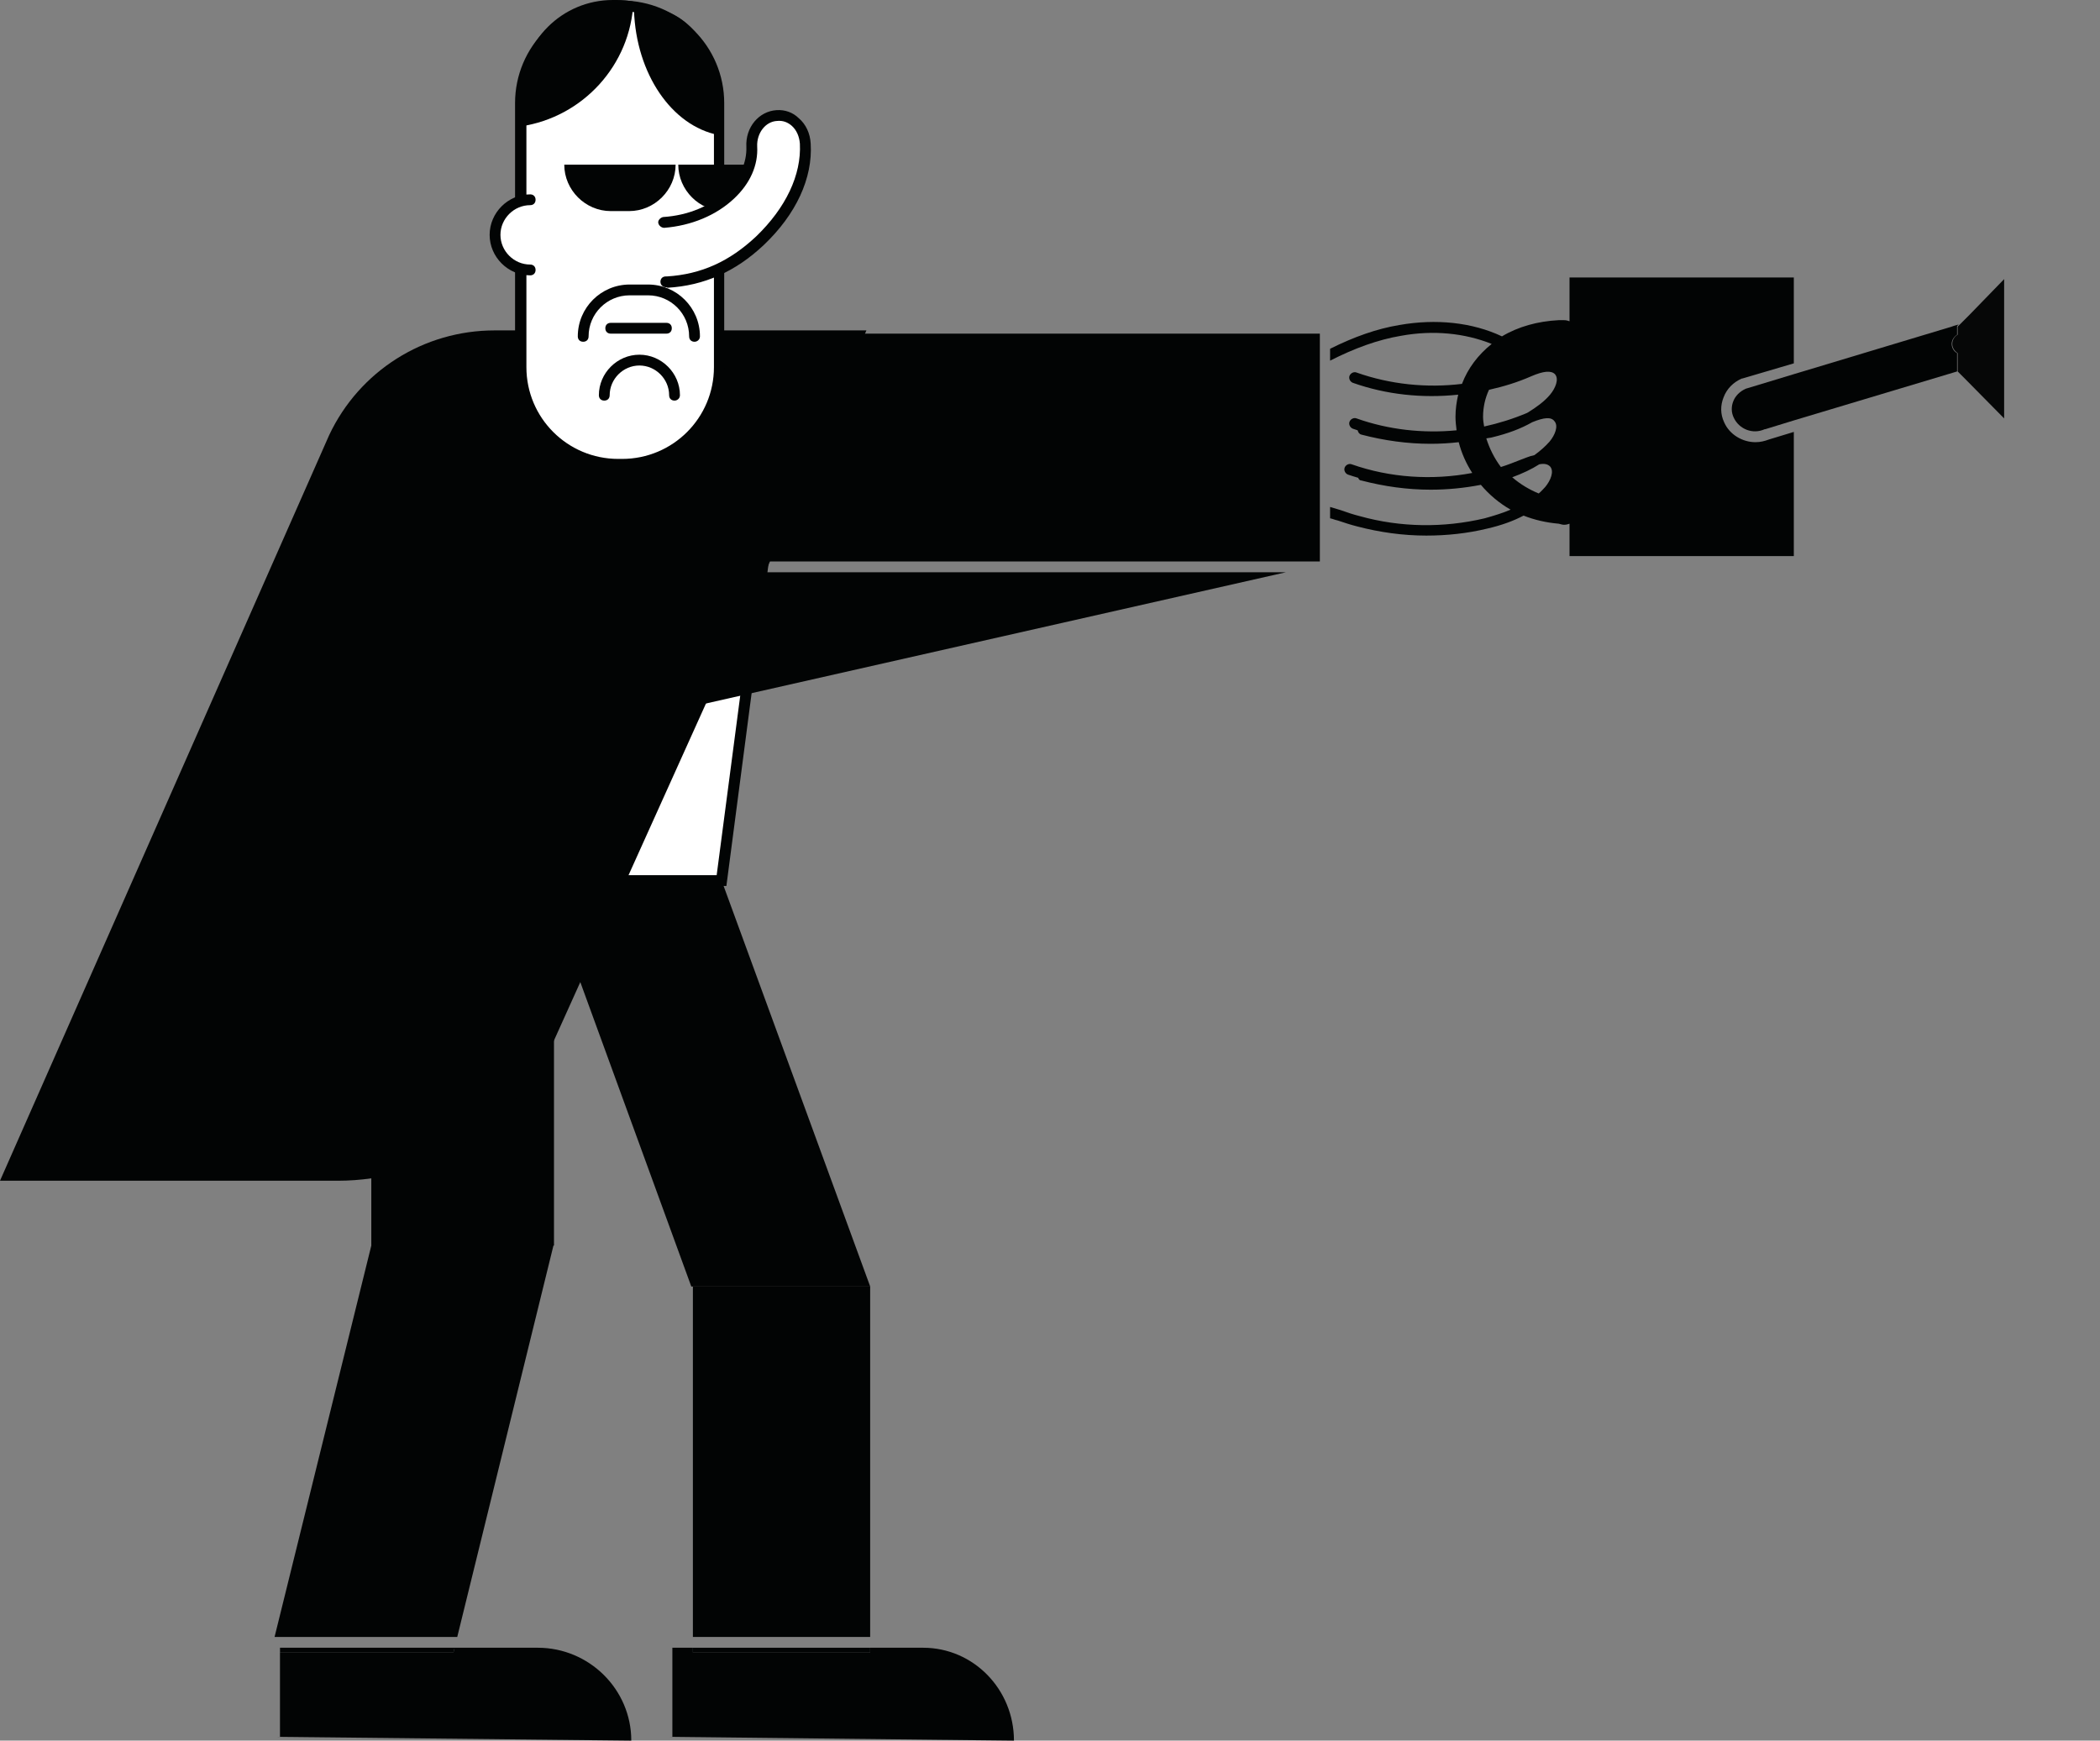 <svg width="193" height="160" viewBox="0 0 193 160" fill="none" xmlns="http://www.w3.org/2000/svg">
<rect x="0" y="0" width="193" height="160" fill="#808080" stroke="none"/>
<g clip-path="url(#clip0_400_3426)">
<path d="M66.312 80.942H28.859L32.734 51.513H70.187L66.312 80.942Z" fill="white"/>
<path d="M66.759 81.439H28.312L32.286 51.067H70.733L66.759 81.439ZM29.405 80.446H65.865L69.591 52.059H33.131L29.405 80.446Z" fill="#020404"/>
<path d="M50.914 77.023H34.125V114.492H50.914V77.023Z" fill="#020404"/>
<path d="M63.535 118.262H79.977L66.267 80.793H49.875L63.535 118.262Z" fill="#020404"/>
<path d="M79.972 118.263H63.68V150.471H79.972V118.263Z" fill="#020404"/>
<path d="M50.865 114.49H34.126L25.234 150.471H42.024L50.865 114.49Z" fill="#020404"/>
<path d="M49.425 151.463H41.775L41.676 151.91H25.731V159.652H25.234L58.018 159.999C58.018 155.285 54.144 151.463 49.425 151.463Z" fill="#020404"/>
<path d="M25.734 151.91H41.679L41.779 151.463H25.734V151.91Z" fill="#020404"/>
<path d="M84.842 151.463H79.974V151.91H63.681V151.463H61.794V159.652H61.297L93.187 159.999C93.187 155.285 89.461 151.463 84.842 151.463Z" fill="#020404"/>
<path d="M79.972 151.463H63.68V151.91H79.972V151.463Z" fill="#020404"/>
<path d="M79.625 30.372H45.45C38.943 30.372 33.032 34.094 30.251 39.999L0 108.535H31.045C39.44 108.535 47.09 103.672 50.716 96.079L70.635 51.91" fill="#020404"/>
<path d="M57.125 42.681H56.777C51.859 42.681 47.836 38.661 47.836 33.748V9.48C47.836 4.567 51.859 0.547 56.777 0.547H57.125C62.042 0.547 66.066 4.567 66.066 9.48V33.748C66.066 38.661 62.042 42.681 57.125 42.681Z" fill="white"/>
<path d="M57.121 43.177H56.774C51.558 43.177 47.336 38.959 47.336 33.748V9.48C47.336 4.269 51.558 0.05 56.774 0.05H57.121C62.337 0.05 66.559 4.269 66.559 9.48V33.748C66.559 38.909 62.337 43.177 57.121 43.177ZM56.823 1.043C52.154 1.043 48.379 4.815 48.379 9.48V33.748C48.379 38.413 52.154 42.184 56.823 42.184H57.171C61.84 42.184 65.615 38.413 65.615 33.748V9.48C65.615 4.815 61.84 1.043 57.171 1.043H56.823Z" fill="#020404"/>
<path d="M61.993 36.824C61.695 36.824 61.496 36.625 61.496 36.328C61.496 34.839 60.255 33.598 58.764 33.598C57.274 33.598 56.032 34.839 56.032 36.328C56.032 36.625 55.834 36.824 55.536 36.824C55.238 36.824 55.039 36.625 55.039 36.328C55.039 34.293 56.728 32.605 58.764 32.605C60.801 32.605 62.49 34.293 62.49 36.328C62.49 36.625 62.242 36.824 61.993 36.824Z" fill="#020404"/>
<path d="M51.859 15.136C51.859 17.468 53.797 19.404 56.131 19.404H57.82C60.155 19.404 62.092 17.468 62.092 15.136H51.859Z" fill="#020404"/>
<path d="M63.834 30.92C63.834 28.587 61.897 26.652 59.562 26.652H57.873C55.539 26.652 53.602 28.587 53.602 30.92" fill="white"/>
<path d="M63.831 31.415C63.533 31.415 63.334 31.217 63.334 30.919C63.334 28.834 61.645 27.147 59.559 27.147H57.87C55.784 27.147 54.095 28.834 54.095 30.919C54.095 31.217 53.896 31.415 53.598 31.415C53.3 31.415 53.102 31.217 53.102 30.919C53.102 28.288 55.237 26.154 57.87 26.154H59.559C62.192 26.154 64.328 28.288 64.328 30.919C64.328 31.217 64.079 31.415 63.831 31.415Z" fill="#020404"/>
<path d="M62.336 15.136C62.336 17.468 64.273 19.404 66.608 19.404H68.297C70.631 19.404 72.569 17.468 72.569 15.136H62.336Z" fill="#020404"/>
<path d="M60.992 20.447C63.377 20.298 65.562 19.404 67.102 17.916C68.443 16.625 69.188 15.037 69.089 13.449C68.99 11.96 70.033 10.67 71.374 10.571C72.765 10.472 73.907 11.613 73.957 13.151C74.155 16.476 72.318 19.653 69.784 22.084C67.4 24.318 64.718 25.658 61.29 25.906C61.241 25.906 61.24 25.906 61.191 25.906" fill="white"/>
<path d="M61.194 26.402C60.946 26.402 60.697 26.203 60.697 25.906C60.697 25.608 60.896 25.41 61.194 25.41H61.293C64.472 25.211 67.055 24.02 69.489 21.737C72.221 19.107 73.662 16.079 73.513 13.201C73.463 12.556 73.215 11.96 72.768 11.563C72.37 11.216 71.923 11.067 71.427 11.117C70.334 11.166 69.539 12.258 69.589 13.449C69.688 15.186 68.943 16.873 67.453 18.263C65.814 19.802 63.529 20.744 61.045 20.943C60.797 20.943 60.548 20.744 60.499 20.496C60.449 20.248 60.697 20 60.946 19.95C63.231 19.802 65.267 18.958 66.757 17.568C67.999 16.377 68.645 14.938 68.595 13.499C68.496 11.712 69.738 10.223 71.377 10.124C72.122 10.075 72.867 10.323 73.413 10.868C74.059 11.414 74.457 12.258 74.506 13.201C74.705 16.377 73.165 19.702 70.185 22.531C67.602 24.963 64.721 26.253 61.343 26.452C61.293 26.402 61.244 26.402 61.194 26.402Z" fill="#020404"/>
<path d="M48.729 24.815C46.941 24.815 45.5 23.376 45.5 21.589C45.5 19.803 46.941 18.363 48.729 18.363" fill="white"/>
<path d="M48.725 25.311C46.689 25.311 45 23.623 45 21.588C45 19.554 46.689 17.866 48.725 17.866C49.023 17.866 49.222 18.065 49.222 18.363C49.222 18.66 49.023 18.859 48.725 18.859C47.235 18.859 45.993 20.1 45.993 21.588C45.993 23.077 47.235 24.318 48.725 24.318C49.023 24.318 49.222 24.517 49.222 24.814C49.222 25.112 49.023 25.311 48.725 25.311Z" fill="#020404"/>
<path d="M61.246 30.669H56.13C55.831 30.669 55.633 30.47 55.633 30.172C55.633 29.875 55.831 29.676 56.13 29.676H61.246C61.544 29.676 61.742 29.875 61.742 30.172C61.742 30.47 61.544 30.669 61.246 30.669Z" fill="#020404"/>
<path d="M66.761 52.109V51.613H121.301V47.395V46.402V33.697V32.556V30.67H120.407H119.314H118.172H66.761V42.333V42.581V42.829L62.688 43.772V65.162L118.172 52.606H66.761V52.109Z" fill="#020404"/>
<path d="M143.75 48.239C143.949 48.239 144.098 48.189 144.247 48.14V51.117H164.861V39.703L162.576 40.398C162.179 40.547 161.782 40.646 161.335 40.646C160.142 40.646 158.95 39.951 158.454 38.81C158.106 38.065 158.106 37.271 158.404 36.527C158.702 35.733 159.298 35.137 160.093 34.79H160.142L164.861 33.4V25.509H144.247V29.529C144.098 29.48 143.949 29.43 143.75 29.43C143.601 29.43 143.403 29.43 143.254 29.43C141.316 29.529 139.528 30.026 138.038 30.919C135.306 29.629 131.978 29.281 128.6 29.877C126.514 30.224 124.428 30.969 122.242 32.06V33.152C124.477 32.011 126.663 31.217 128.749 30.869C131.73 30.323 134.611 30.621 137.094 31.614C135.852 32.606 134.909 33.847 134.362 35.286C131.134 35.683 127.756 35.336 124.676 34.244C124.428 34.145 124.13 34.294 124.03 34.542C123.931 34.79 124.08 35.088 124.328 35.187C127.408 36.279 130.736 36.626 134.015 36.279C133.866 36.924 133.766 37.619 133.766 38.313C133.766 38.711 133.816 39.157 133.866 39.554C130.786 39.852 127.607 39.505 124.676 38.462C124.428 38.363 124.13 38.512 124.03 38.76C123.931 39.008 124.08 39.306 124.328 39.405C124.477 39.455 124.626 39.505 124.775 39.554C124.825 39.753 124.925 39.902 125.123 39.951C127.209 40.497 129.345 40.795 131.481 40.795C132.326 40.795 133.22 40.745 134.064 40.646C134.313 41.639 134.76 42.631 135.306 43.475C131.63 44.17 127.756 43.921 124.229 42.681C123.981 42.581 123.683 42.73 123.583 42.978C123.484 43.227 123.633 43.524 123.881 43.624C124.179 43.723 124.477 43.822 124.825 43.921C124.875 44.07 124.974 44.17 125.123 44.17C127.209 44.715 129.345 45.013 131.481 45.013C133.021 45.013 134.561 44.864 136.101 44.567C136.846 45.46 137.79 46.254 138.833 46.849C138.137 47.147 137.343 47.395 136.449 47.644C132.673 48.537 128.7 48.487 124.974 47.445C124.378 47.296 123.782 47.098 123.236 46.899C122.888 46.8 122.59 46.701 122.242 46.601V47.644C122.491 47.693 122.689 47.792 122.938 47.842C123.534 48.041 124.13 48.239 124.726 48.388C126.812 48.934 128.948 49.232 131.084 49.232C132.971 49.232 134.859 49.033 136.697 48.586C137.988 48.289 139.081 47.892 140.025 47.395C141.018 47.792 142.111 48.041 143.254 48.14C143.452 48.189 143.601 48.239 143.75 48.239ZM136.3 38.313C136.3 37.42 136.498 36.577 136.846 35.832C138.187 35.534 139.479 35.137 140.72 34.591C141.863 34.095 142.558 34.045 142.906 34.393C143.303 34.84 142.956 35.683 142.459 36.279C141.913 36.924 141.217 37.42 140.422 37.916C140.373 37.916 140.373 37.966 140.323 37.966C139.032 38.512 137.74 38.909 136.399 39.207C136.349 38.909 136.3 38.611 136.3 38.313ZM136.598 40.299C136.796 40.249 136.995 40.249 137.144 40.199C138.584 39.852 139.777 39.405 140.82 38.81C141.913 38.363 142.558 38.313 142.856 38.711C143.254 39.157 142.906 40.001 142.409 40.596C142.012 41.043 141.565 41.44 141.018 41.837C140.522 41.936 140.124 42.135 139.826 42.234C139.181 42.482 138.584 42.73 137.939 42.929C137.343 42.135 136.896 41.242 136.598 40.299ZM138.982 43.872C139.926 43.524 140.77 43.127 141.465 42.681C141.962 42.581 142.26 42.681 142.459 42.879C142.856 43.326 142.509 44.17 142.012 44.765C141.813 44.964 141.664 45.162 141.416 45.361C140.571 45.013 139.727 44.517 138.982 43.872Z" fill="#020404"/>
<path d="M179.367 30.025L165.856 34.095L165.36 34.244L164.863 34.393L160.442 35.733C159.896 35.981 159.498 36.378 159.3 36.874C159.101 37.37 159.101 37.916 159.349 38.413C159.846 39.455 161.088 39.951 162.181 39.455H162.23L164.813 38.661L165.31 38.512L165.807 38.363L179.864 34.145V32.457C179.566 32.308 179.367 31.961 179.367 31.613C179.367 31.266 179.566 30.968 179.864 30.77V29.976L180.013 29.827C179.864 29.877 179.616 29.926 179.367 30.025Z" fill="#020404"/>
<path d="M181.011 28.933L180.564 29.38L180.068 29.876L179.919 30.025V30.769C179.621 30.918 179.422 31.266 179.422 31.613C179.422 31.96 179.621 32.258 179.919 32.457V34.144L180.316 34.541L180.713 34.938L184.19 38.462V25.658L181.011 28.933Z" fill="#060707"/>
<path d="M56.327 0C51.658 0 47.883 3.772 47.883 8.437V11.613C53.545 10.769 57.966 6.005 58.215 0.149C57.718 0.05 57.221 0 56.675 0H56.327V0Z" fill="#020404"/>
<path d="M59.657 0.793C63.133 0.793 66.015 4.565 66.015 9.23V12.406C61.743 11.562 58.464 6.798 58.266 0.942C58.663 0.843 59.011 0.793 59.408 0.793H59.657Z" fill="#020404"/>
</g>
<defs>
<clipPath id="clip0_400_3426">
<rect width="193" height="160" fill="white"/>
</clipPath>
</defs>
</svg>
